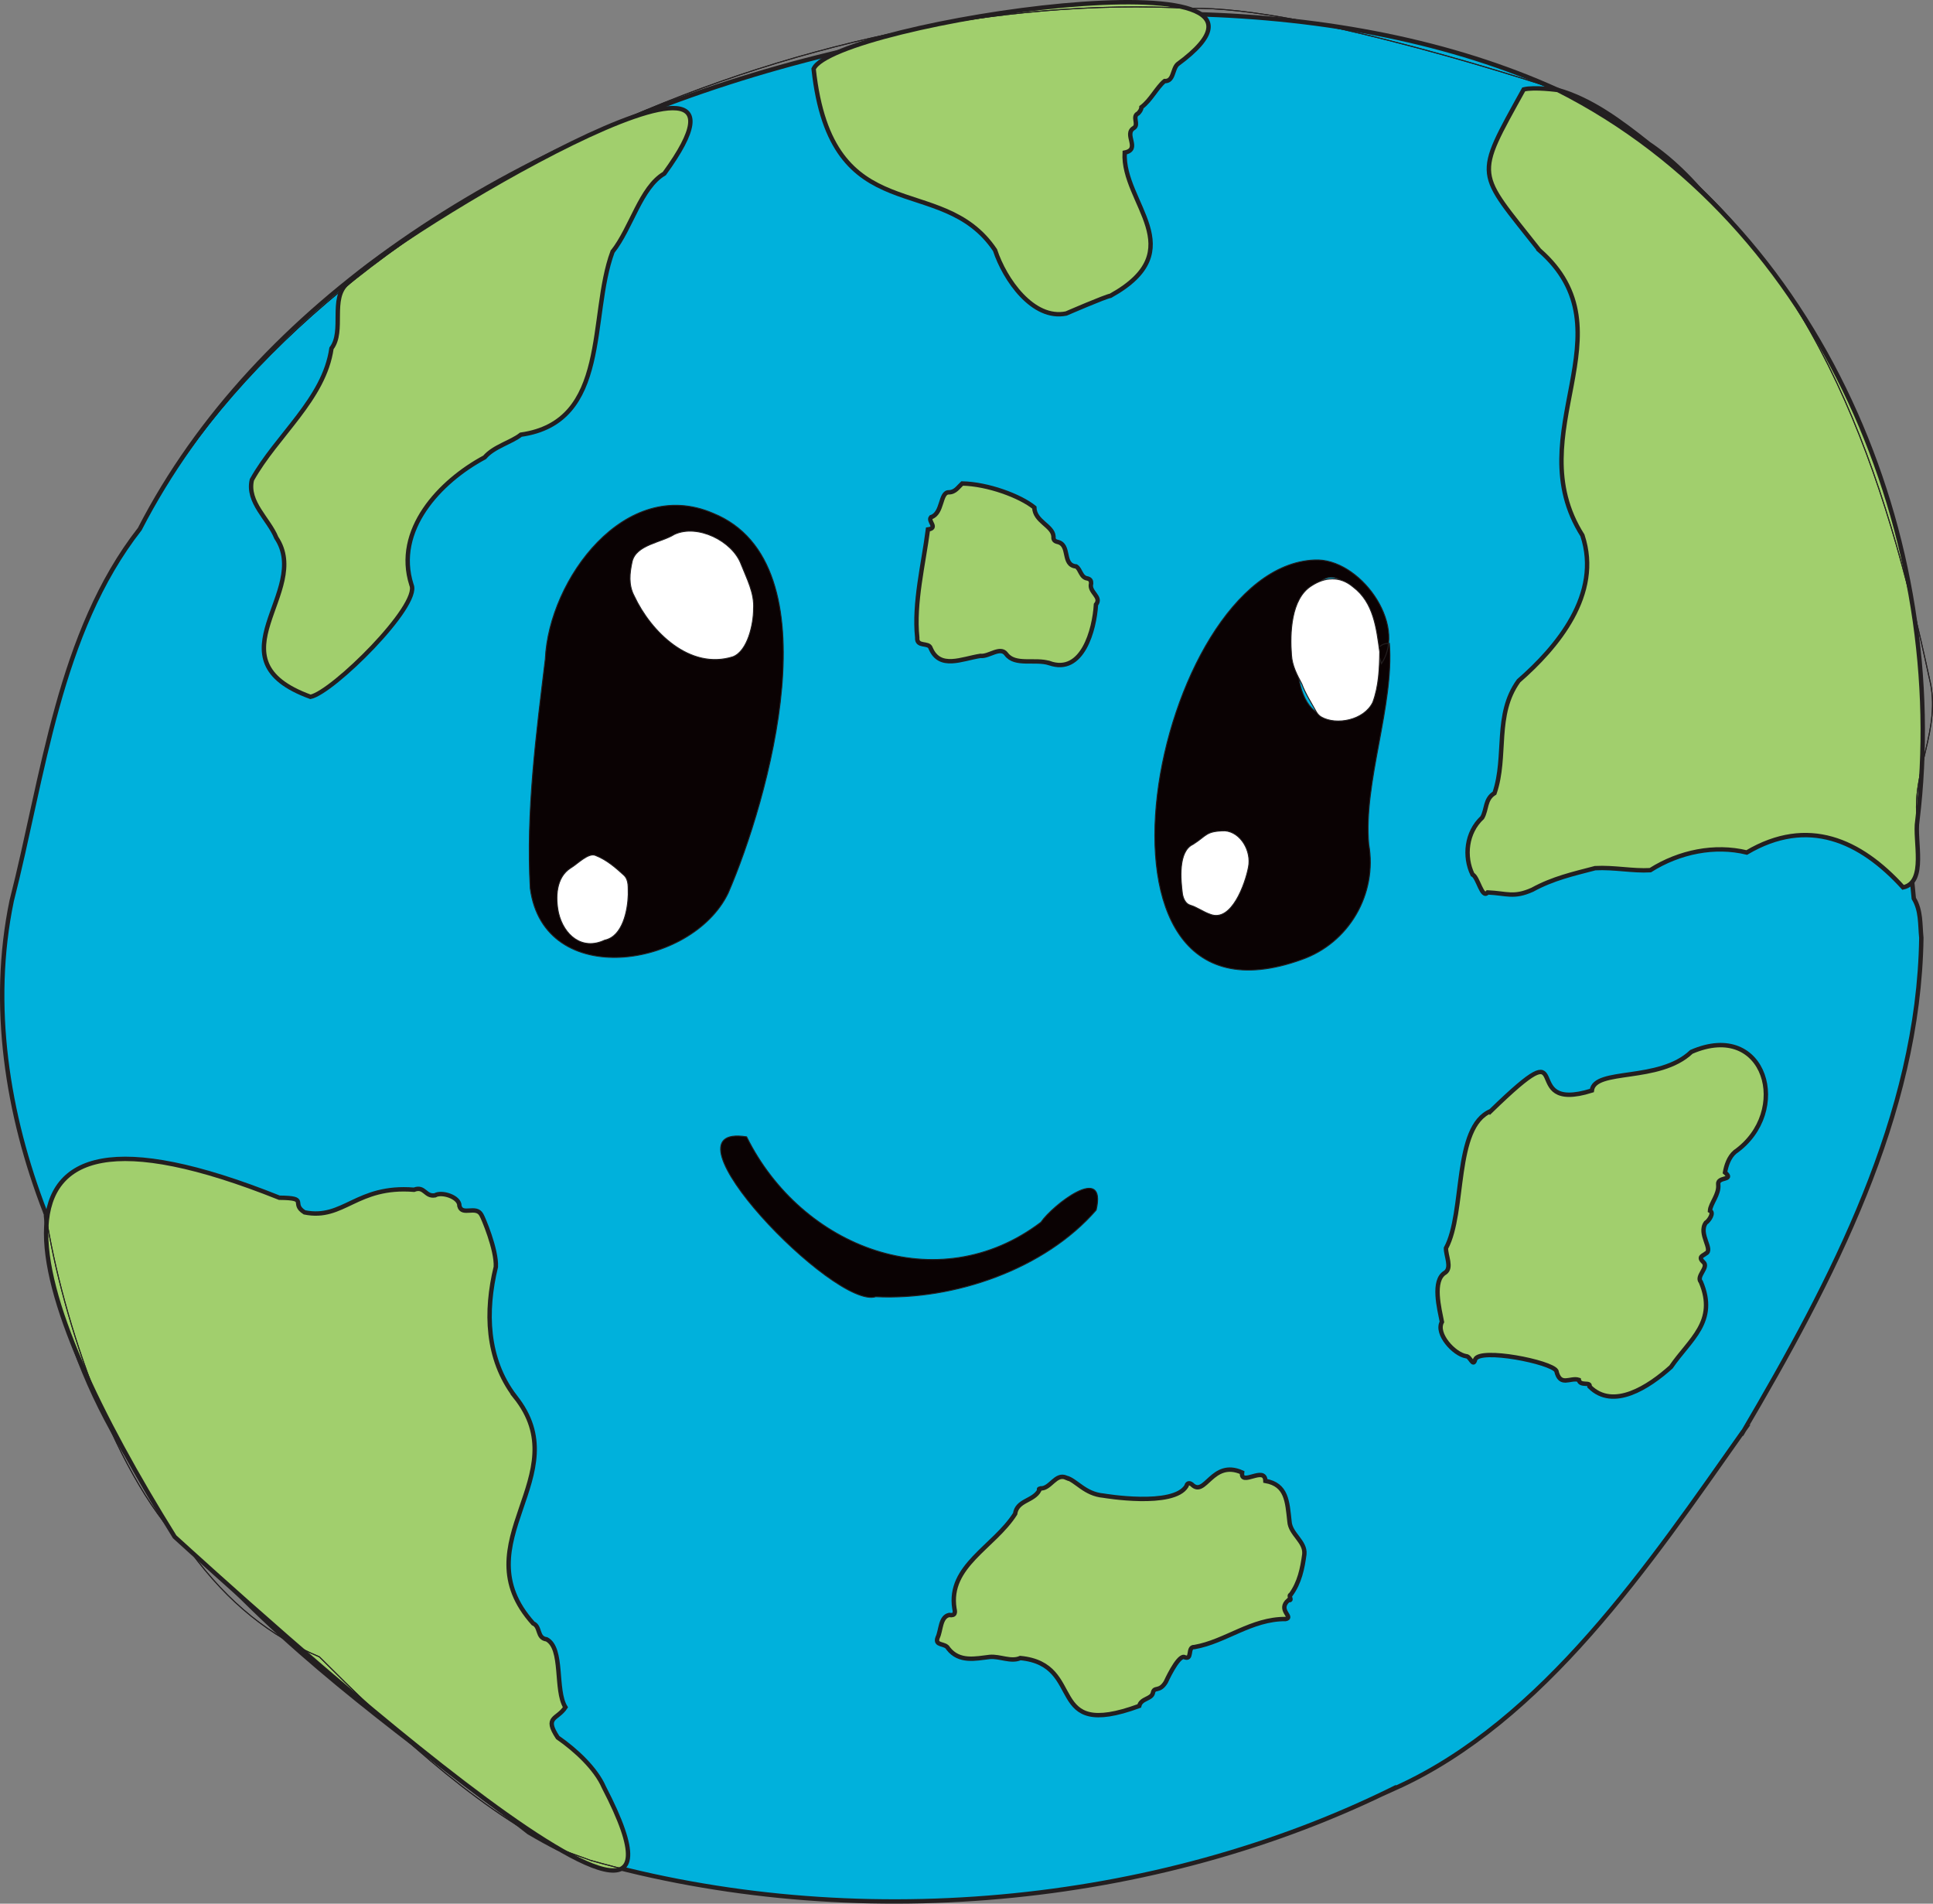<?xml version="1.0" encoding="UTF-8"?>
<svg id="Layer_2" data-name="Layer 2" xmlns="http://www.w3.org/2000/svg" viewBox="0 0 2021.52 1990.46">
  <rect x="0" y="0" width="2021.52" height="1990.46" fill="#808080" stroke="none"/>
  <defs>
    <style>
      .cls-1 {
        fill: #00b1dc;
      }

      .cls-1, .cls-2, .cls-3, .cls-4, .cls-5 {
        stroke: #231f20;
        stroke-miterlimit: 10;
      }

      .cls-1, .cls-3 {
        stroke-width: 4.6px;
      }

      .cls-2 {
        fill: none;
      }

      .cls-3 {
        fill: #a1cf6d;
      }

      .cls-4 {
        fill: #fff;
      }

      .cls-5 {
        fill: #0a0203;
      }
    </style>
  </defs>
  <g id="Bakgrunn">
    <g>
      <path class="cls-1" d="M47.27,1267.41c-.13-.21.37.92.24.71.04.25.44,2.26.48,2.22,28.09,317.97,307.52,489.95,504.89,645.51,10.05,5.91,20.17,11.58,30.38,16.72,0,0,34.16,12.65,34.33,12.58,273.25,77.23,589.67,49.69,843.05-76.75-.64.49-1.28.99-1.92,1.48,155.76-69.99,266.72-234.95,364.28-373.24-.32.18-.39.4-.2.67,92.89-158.15,183.79-330.6,186.52-516.7-1.45-14.26-.16-28.49-7.91-41.25-.92-6.89-51.64-639.4-278.79-790.12.42.29.88.49,1.28.82-29.08-23.05-59.9-46.19-94.75-55.98h0C1190.69-105.34,391.2,77.4,146.18,553.15,61.29,661.75,45.63,811.26,12.23,941.83c-22.67,109.22-4.66,223.17,35.03,325.59Z"/>
      <g>
        <g>
          <path class="cls-5" d="M1361.24,1003.32c-251.7,90.67-155.12-410.5,13.26-417.8,46.84-2.66,97.59,66.67,70.23,108.39-73.52-264.87-150.8,148.28-9.31,35.09.65-2.49-8.78-57.49,17.6-56.31,5.02,64.94-27.33,145.3-21.62,209.93,9.26,52.45-21.05,103.56-70.16,120.69Z"/>
          <path class="cls-4" d="M1281.01,868.68c16.59,1.32,28.01,21.26,24.62,38.02-3.25,17.12-17.59,58.06-39.98,49.29-7.3-2.46-13.51-7.31-21.07-9.6-4.72-1.43-7.05-6.7-7.96-11.48-1.91-14.64-4.83-44.84,11.05-52.08,14.73-9.39,13.2-13.88,33.35-14.15Z"/>
          <path class="cls-4" d="M1442.92,681.55c-.23,17.87-.99,35.96-7.26,52.84-9.29,18.94-38.1,24.18-53.66,15.42-2.43-1.36-4.2-3.37-5.53-5.75-5.3-9.57-11.31-18.82-15.1-29.11-4.98-9.31-10.04-18.9-10.73-29.97-1.77-22.79-.62-58.93,20.7-72.35,14.28-9.41,29.97-10.61,43.74,1.08,21.51,16.21,24.43,43.12,27.84,67.84Z"/>
        </g>
        <g>
          <path class="cls-5" d="M554.54,928.93c-4.44-80.6,6.24-161.22,15.74-239.87,3.74-83.41,83.77-191.79,175.4-152.39,129.18,52.23,57.22,301.76,15.78,397.22-37.9,78.59-192.66,101.76-206.91-4.96Z"/>
          <path class="cls-4" d="M788.05,636.87c.03,15.29-5.97,43.9-21.64,49.86-45.12,14.15-85.72-26.19-103.15-63.51-6.24-11.68-4.8-24.05-2.15-36.16,4.3-17.62,30.33-19.66,44.17-28.34,23.93-11.16,60.73,6.67,69.85,31.38,5.89,14.99,14.1,30.11,12.91,46.77Z"/>
          <path class="cls-4" d="M657.01,935.59c-.49,16.44-5.85,43.56-24.57,47.42-23.87,11.25-42.89-5.39-48.33-28.44-3.39-16.19-2.74-37.17,12.58-46.95,6.68-3.82,18.64-16.5,26.12-13.19,11.51,4.52,20.74,12.44,29.57,20.54,5.66,5.2,4.37,13.42,4.63,20.62Z"/>
        </g>
      </g>
      <path class="cls-5" d="M1088.64,1277.9c12.15-17.81,69.27-62.35,57.74-12.71-53.55,61.78-148.53,94.66-230.47,90.63-43.07,13.83-231.61-182.48-135.12-167.2h0c57.3,115.89,199.77,171.32,307.86,89.29Z"/>
      <g>
        <path class="cls-3" d="M1115,1545.01c10.67,2.86,19.37,17.1,39.03,18.81,0,0,73.33,12.52,86.81-10.07.84-4.22,4.22-2.73,5.36-1.87,14.2,14.65,21.14-26.42,52.78-12.24-1.88,15.2,23.86-7.5,24.37,8.76,22.38,3.97,22.85,21.6,25.17,42.33.83,13.49,16.79,20.83,15.57,34.31-2.03,15.11-5.08,29.77-14.18,42.25-3.3,1.13,2.61,6.66-2.47,5.74-12.07,10.38,6.15,17.97-2.87,19.81-35.87-.31-62.98,23.66-95.41,29.3-8.07-.6-1.31,14.74-11.05,10.33-6.78-.75-18.93,26.21-18.93,26.21-6.81,11.2-12.13,4.29-13.49,11.44-1.45,6.59-12.4,5.55-14.29,13.59-100.48,36.87-54.67-43.46-124.36-50.08-9.84,4.35-21.31-2.13-31.99-1.17-14.37,1.62-31.86,6.04-43.41-8.83-2.98-6.04-14.43-2.3-11.12-11.34,3.66-7.41,2.62-21.64,12.11-23.69,6.63,1.04,6.41-2.73,5.47-6.82-6.92-44.51,41.28-64.05,63.5-98.91,2.05-14.48,19.13-13.09,25.33-24.71-1.19-1.96.76-1.45,1.48-1.91,10.11.36,15.54-16.07,26.59-11.23Z"/>
        <path class="cls-3" d="M1559.02,1161.7c94.93-92.08,24.86,3.88,105.72-21.46,2.8-23.67,70.19-8.14,104.12-40.43,78.05-33.89,105.09,62.93,45.57,104.65-6.4,5.4-9.21,14.39-10.43,21.42,10.32,8.83-8.15,3.99-7.09,12.49,1.25,10.4-8.21,20.08-8.61,27.51,4.66,2.28-1.3,10.79-4.41,12.64-8.22,11.71,8.37,28.18.06,32.09-2.69,2.37-8.68,3.35-2.52,9.07,6.06,5.48-8.01,14.66-2.69,20.68,17.64,41.66-11.62,60.21-31.22,88.91-23.22,20.9-60.4,45.32-85.14,20.55,1.34-5.65-9.95.02-11.24-7.06-8.99-2.94-19.54,7.75-23.53-9.42-5.3-9.38-80.1-24.1-84.85-11.94-2.22,8.83-5.12-3.56-9.54-3.38-12.72-2.11-32.06-23.5-25.27-35.85-2.54-13.23-10.58-43.55,3.49-51.6,7.21-5.18.52-17.73.74-25.52,20.42-37.7,7.54-126.75,46.84-143.36Z"/>
        <path class="cls-3" d="M1097.4,693.35c-15.06-4.75-35.94,3.05-45.12-9.46-6.24-8.5-18.14,3.01-26.97,1.89-19.56,3-42.57,14.52-52.07-8.06-2.01-6.58-14.8-.69-14-11.04-3.77-36.17,6.59-77.22,11.2-113.1,11.19-1.56-.58-8.58,3.2-12.8,12.51-3.96,9.25-26.31,18.67-26.02,6.79-.1,9.77-5.47,13.93-9.24,26.81.54,60.52,12.99,75.43,25.08.42,14.72,19.11,18.89,20.04,30.1-.17,2.84.29,4.89,3.92,5.83,14.31,2.89,4.49,24.32,19.81,25.72,4.78,3.07,4.7,11.74,12.02,12.62,3.13.97,3.64,2.58,3.63,5.2-2.62,9.26,11.68,13.9,5.06,22.07-1.57,26.14-14.01,73.61-48.74,61.2Z"/>
        <path class="cls-3" d="M1609.71,261.5c-65.92-83.94-68.36-73.77-16.25-168,10.98-2.79,35.69.59,35.69.59,277.76,140.34,411.64,472.56,376,764.12-3.39,20.18,10.09,64.33-14.91,69.64-44.66-49.16-99.61-74.18-163.5-36.49-33.26-8.07-70.28-.88-100.88,18.49-18.33,1.11-37.83-3.21-57.69-2.12-23.28,6.13-43.82,10.62-65.68,22.57-19.53,8.71-26.68,3.71-46.7,2.8-5.98,7.22-10-16.07-15.82-18.7-9.07-18.7-6.65-44,10.15-59.56,4.9-8.39,2.62-19.36,12.83-25.55,13.21-38.58-.44-82.09,25.22-117.43,40-34.88,87.12-90.38,66.72-152.07-67.84-107.07,52.71-212.7-45.19-298.28Z"/>
        <path class="cls-3" d="M1193.69,112.1c-.17,2.87-1.82,4.72-3.45,6.46-6.72,3.26,1.1,11.49-4.36,15.19-11.35,6.47,7.58,22.35-9.69,25.81-2.96,52.74,71.73,101.7-14.86,149.72-5.05.64-46.3,18.52-46.3,18.52-34.84,7.1-64.36-35.64-74.42-66.25-56.29-84.01-171.12-17.31-189.73-189.49,21.02-48.13,546.92-126.94,380.53-4.84-5.5,5.27-3.86,18.09-13.53,17.56-8.14,6.71-14.26,19.93-24.19,27.32Z"/>
        <path class="cls-3" d="M640.58,263.24c-24.99,67.39-1.94,178.01-95.87,191.26-10.02,7.99-28.22,12.36-37.9,23.7-47.07,25.19-94.76,76.24-76.47,133.38,9.63,21.5-82.47,112.46-105.63,117.01-107.37-39.09,1.86-110.06-35.76-166.34-7.87-19.63-30.97-37.18-25.55-60.5,25.68-46.27,75.74-84.49,83.25-137.51,13.88-18.21-1.87-52.35,16.67-68.07,48.17-49.91,468.27-302.38,331.41-114.67-24.73,14.48-34.4,56.75-54.14,81.74Z"/>
        <path class="cls-3" d="M538.54,1460.07c66.89,83.13-57.07,152.59,19.03,237.35,7.92,3.31,3.67,15.32,14.14,16.64,17.66,9.4,8.45,53.14,19.61,71.04-8.56,13.11-22.58,9.55-8.06,31.61,18.8,13.01,39.87,32.53,48.24,51.92,146.53,282.13-387.93-206.6-448.85-261.79-157.85-253.54-236.63-492.93,109.51-354.51,31.73.27,11.25,5.9,26.35,15.31,41.05,8.24,54.19-28.53,114.48-23.66,11.21-4.29,11.51,7.67,21.99,5.83,6.76-4.13,25.91,1.64,25.48,11.21,2.83,10.53,17.48-.99,22.97,9.2,1.55,2.33,16.06,36.27,15.12,54.38-11.26,46.52-9.99,96.14,20,135.47Z"/>
      </g>
      <path class="cls-2" d="M2001.42,939.38c-.06-.41-.58-6.53-1.65-17.26,11.36-13.79,2.57-47.12,5.37-63.91-6.77-51.3,25.86-96.25,12.74-148.18-46.12-213.64-114.15-425.52-295.26-560.78.42.29.88.49,1.28.82-29.1-23.16-59.73-45.67-94.75-55.98.25-.42-262.91-88.4-384.63-85.31C849.71-13.43,333.34,201.72,146.17,553.12,61.29,661.75,45.63,811.26,12.23,941.83c-22.67,109.22-4.66,223.16,35.03,325.59-.13-.21.37.92.24.71.04.25.44,2.26.48,2.22,16.62,108.23,73.99,280.94,151.36,352.08,40.23,54.66,83.94,88.55,134.61,109.91,69.49,69.41,158.32,154.54,249.28,200.25,0,0,.02,0,.03,0,0,0,34.16,12.65,34.33,12.58,273.25,77.23,589.67,49.69,843.05-76.75-.64.49-1.28.99-1.92,1.48,155.62-69.93,266.51-234.64,364.01-372.85,0,.09,0,.18.07.28,90.49-154.98,180.97-323.39,185.79-505.34.34-.37.54-.79.35-1.38-.1.25-.21.51-.31.76.62-17.53,1.44-36.12-7.22-51.98Z"/>
      <path class="cls-2" d="M2001.42,939.38c-.06-.41-.58-6.53-1.65-17.26,11.36-13.79,2.57-47.12,5.37-63.91-6.77-51.3,25.86-96.25,12.74-148.18-46.12-213.64-114.15-425.52-295.26-560.78.42.29.88.49,1.28.82-29.1-23.16-59.73-45.67-94.75-55.98.25-.42-262.91-88.4-384.63-85.31C849.71-13.43,333.34,201.72,146.17,553.12,61.29,661.75,45.63,811.26,12.23,941.83c-22.67,109.22-4.66,223.16,35.03,325.59-.13-.21.37.92.24.71.04.25.44,2.26.48,2.22,16.62,108.23,73.99,280.94,151.36,352.08,40.23,54.66,83.94,88.55,134.61,109.91,69.49,69.41,158.32,154.54,249.28,200.25,0,0,.02,0,.03,0,0,0,34.16,12.65,34.33,12.58,273.25,77.23,589.67,49.69,843.05-76.75-.64.49-1.28.99-1.92,1.48,155.62-69.93,266.51-234.64,364.01-372.85,0,.09,0,.18.07.28,90.49-154.98,180.97-323.39,185.79-505.34.34-.37.54-.79.35-1.38-.1.25-.21.51-.31.76.62-17.53,1.44-36.12-7.22-51.98Z"/>
    </g>
  </g>
</svg>